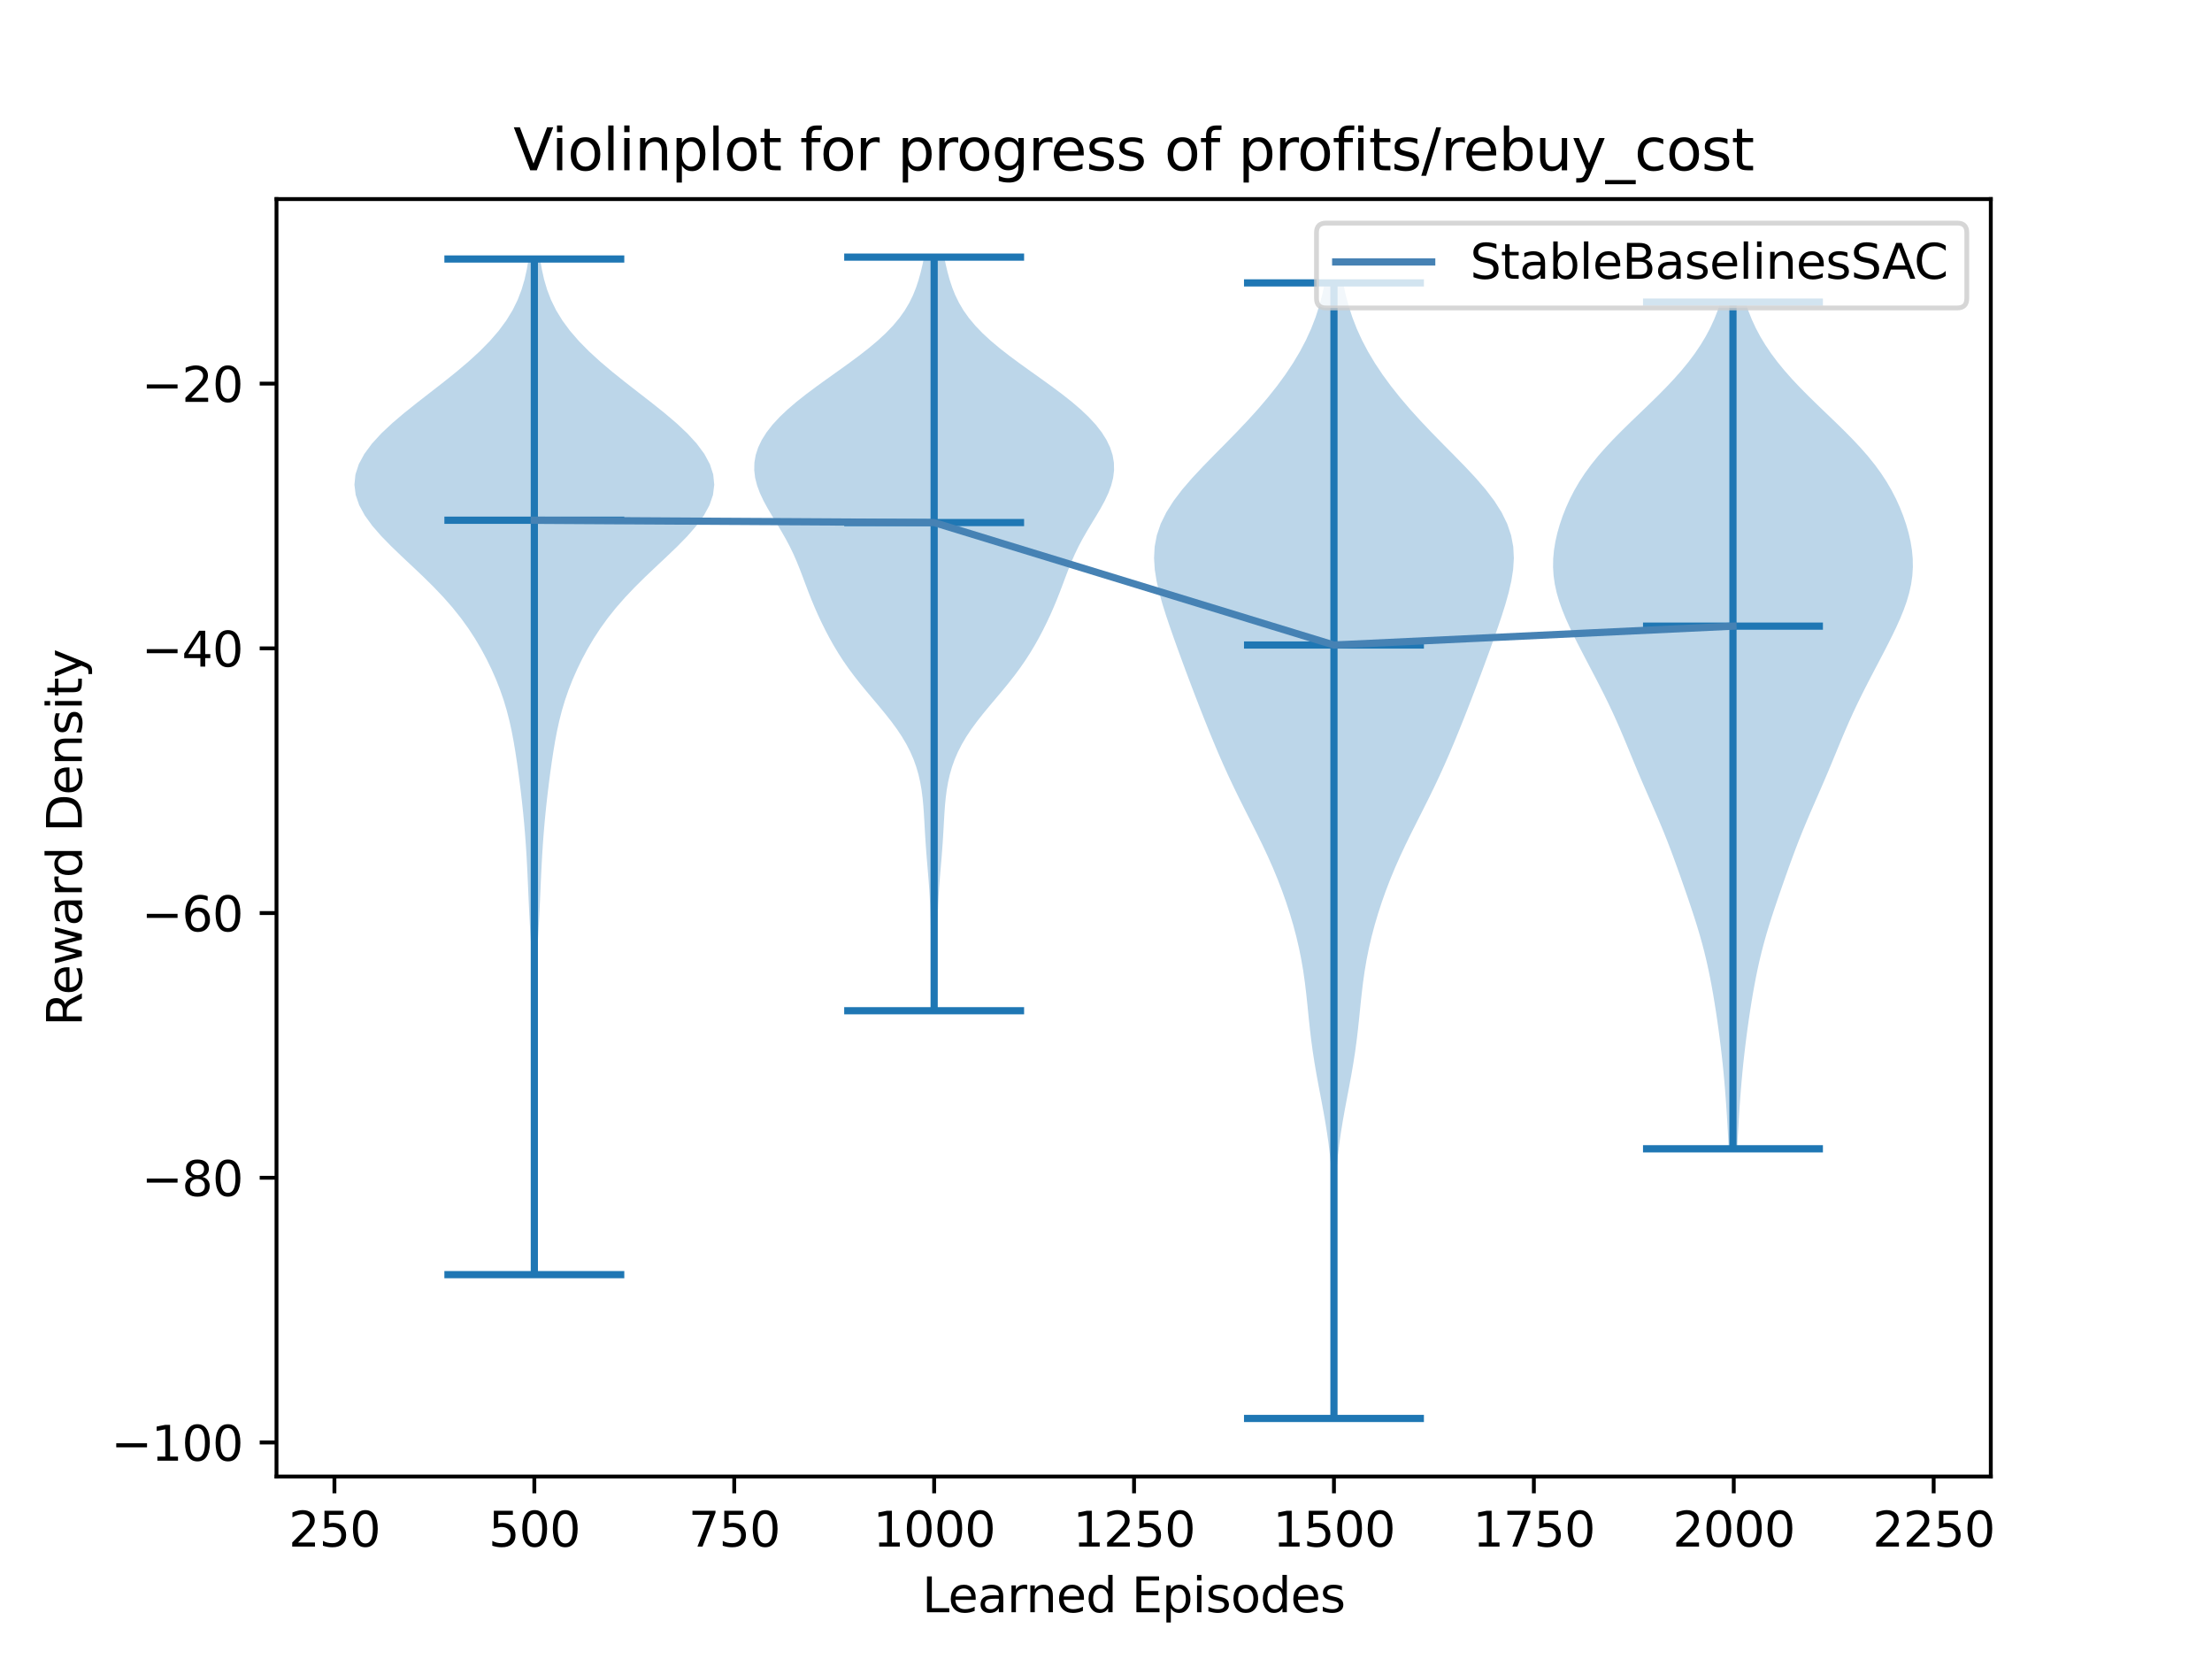 <?xml version="1.0" encoding="utf-8" standalone="no"?>
<!DOCTYPE svg PUBLIC "-//W3C//DTD SVG 1.1//EN"
  "http://www.w3.org/Graphics/SVG/1.1/DTD/svg11.dtd">
<svg xmlns:xlink="http://www.w3.org/1999/xlink" width="460.8pt" height="345.6pt" viewBox="0 0 460.8 345.6" xmlns="http://www.w3.org/2000/svg" version="1.1">
 <defs>
  <style type="text/css">*{stroke-linejoin: round; stroke-linecap: butt}</style>
 </defs>
 <g id="figure_1">
  <g id="patch_1">
   <path d="M 0 345.6 
L 460.8 345.6 
L 460.8 0 
L 0 0 
z
" style="fill: #ffffff"/>
  </g>
  <g id="axes_1">
   <g id="patch_2">
    <path d="M 57.6 307.584 
L 414.72 307.584 
L 414.72 41.472 
L 57.6 41.472 
z
" style="fill: #ffffff"/>
   </g>
   <g id="PolyCollection_1">
    <path d="M 112.016 265.526 
L 110.608 265.526 
L 110.624 263.389 
L 110.677 261.252 
L 110.76 259.115 
L 110.859 256.978 
L 110.961 254.841 
L 111.055 252.704 
L 111.135 250.567 
L 111.197 248.429 
L 111.241 246.292 
L 111.271 244.155 
L 111.29 242.018 
L 111.301 239.881 
L 111.306 237.744 
L 111.31 235.607 
L 111.311 233.47 
L 111.312 231.333 
L 111.312 229.196 
L 111.312 227.059 
L 111.311 224.922 
L 111.31 222.784 
L 111.308 220.647 
L 111.304 218.51 
L 111.296 216.373 
L 111.282 214.236 
L 111.26 212.099 
L 111.225 209.962 
L 111.174 207.825 
L 111.104 205.688 
L 111.015 203.551 
L 110.907 201.414 
L 110.784 199.277 
L 110.653 197.139 
L 110.522 195.002 
L 110.396 192.865 
L 110.28 190.728 
L 110.175 188.591 
L 110.079 186.454 
L 109.986 184.317 
L 109.89 182.18 
L 109.785 180.043 
L 109.665 177.906 
L 109.527 175.769 
L 109.367 173.632 
L 109.186 171.494 
L 108.983 169.357 
L 108.759 167.22 
L 108.515 165.083 
L 108.253 162.946 
L 107.972 160.809 
L 107.671 158.672 
L 107.346 156.535 
L 106.987 154.398 
L 106.581 152.261 
L 106.111 150.124 
L 105.561 147.987 
L 104.92 145.849 
L 104.18 143.712 
L 103.34 141.575 
L 102.4 139.438 
L 101.36 137.301 
L 100.214 135.164 
L 98.95 133.027 
L 97.554 130.89 
L 96.01 128.753 
L 94.304 126.616 
L 92.432 124.479 
L 90.404 122.342 
L 88.243 120.205 
L 85.993 118.067 
L 83.716 115.93 
L 81.49 113.793 
L 79.402 111.656 
L 77.543 109.519 
L 75.995 107.382 
L 74.829 105.245 
L 74.097 103.108 
L 73.833 100.971 
L 74.049 98.834 
L 74.743 96.697 
L 75.897 94.56 
L 77.477 92.422 
L 79.436 90.285 
L 81.711 88.148 
L 84.228 86.011 
L 86.906 83.874 
L 89.657 81.737 
L 92.402 79.6 
L 95.068 77.463 
L 97.593 75.326 
L 99.927 73.189 
L 102.031 71.052 
L 103.88 68.915 
L 105.459 66.777 
L 106.768 64.64 
L 107.821 62.503 
L 108.644 60.366 
L 109.274 58.229 
L 109.751 56.092 
L 110.113 53.955 
L 112.511 53.955 
L 112.511 53.955 
L 112.873 56.092 
L 113.35 58.229 
L 113.98 60.366 
L 114.803 62.503 
L 115.856 64.64 
L 117.165 66.777 
L 118.744 68.915 
L 120.593 71.052 
L 122.698 73.189 
L 125.031 75.326 
L 127.556 77.463 
L 130.222 79.6 
L 132.967 81.737 
L 135.719 83.874 
L 138.396 86.011 
L 140.913 88.148 
L 143.189 90.285 
L 145.147 92.422 
L 146.728 94.56 
L 147.881 96.697 
L 148.575 98.834 
L 148.791 100.971 
L 148.527 103.108 
L 147.795 105.245 
L 146.629 107.382 
L 145.081 109.519 
L 143.222 111.656 
L 141.134 113.793 
L 138.908 115.93 
L 136.631 118.067 
L 134.381 120.205 
L 132.22 122.342 
L 130.192 124.479 
L 128.32 126.616 
L 126.614 128.753 
L 125.07 130.89 
L 123.674 133.027 
L 122.41 135.164 
L 121.264 137.301 
L 120.224 139.438 
L 119.285 141.575 
L 118.445 143.712 
L 117.705 145.849 
L 117.063 147.987 
L 116.514 150.124 
L 116.044 152.261 
L 115.637 154.398 
L 115.278 156.535 
L 114.953 158.672 
L 114.652 160.809 
L 114.371 162.946 
L 114.109 165.083 
L 113.865 167.22 
L 113.641 169.357 
L 113.438 171.494 
L 113.257 173.632 
L 113.097 175.769 
L 112.959 177.906 
L 112.839 180.043 
L 112.734 182.18 
L 112.638 184.317 
L 112.546 186.454 
L 112.449 188.591 
L 112.344 190.728 
L 112.229 192.865 
L 112.103 195.002 
L 111.971 197.139 
L 111.84 199.277 
L 111.718 201.414 
L 111.61 203.551 
L 111.52 205.688 
L 111.45 207.825 
L 111.399 209.962 
L 111.364 212.099 
L 111.342 214.236 
L 111.328 216.373 
L 111.32 218.51 
L 111.316 220.647 
L 111.314 222.784 
L 111.313 224.922 
L 111.312 227.059 
L 111.312 229.196 
L 111.313 231.333 
L 111.313 233.47 
L 111.315 235.607 
L 111.318 237.744 
L 111.324 239.881 
L 111.334 242.018 
L 111.353 244.155 
L 111.383 246.292 
L 111.427 248.429 
L 111.489 250.567 
L 111.569 252.704 
L 111.663 254.841 
L 111.766 256.978 
L 111.864 259.115 
L 111.947 261.252 
L 112 263.389 
L 112.016 265.526 
z
" clip-path="url(#p575e54de5a)" style="fill: #1f77b4; fill-opacity: 0.3"/>
   </g>
   <g id="PolyCollection_2">
    <path d="M 195.17 210.552 
L 194.03 210.552 
L 193.995 208.966 
L 193.97 207.381 
L 193.951 205.795 
L 193.939 204.209 
L 193.931 202.624 
L 193.927 201.038 
L 193.924 199.452 
L 193.922 197.867 
L 193.918 196.281 
L 193.909 194.695 
L 193.892 193.109 
L 193.863 191.524 
L 193.819 189.938 
L 193.757 188.352 
L 193.676 186.767 
L 193.576 185.181 
L 193.46 183.595 
L 193.332 182.01 
L 193.199 180.424 
L 193.067 178.838 
L 192.942 177.252 
L 192.827 175.667 
L 192.726 174.081 
L 192.634 172.495 
L 192.545 170.91 
L 192.45 169.324 
L 192.334 167.738 
L 192.182 166.153 
L 191.977 164.567 
L 191.704 162.981 
L 191.347 161.395 
L 190.892 159.81 
L 190.326 158.224 
L 189.641 156.638 
L 188.83 155.053 
L 187.894 153.467 
L 186.838 151.881 
L 185.675 150.296 
L 184.427 148.71 
L 183.119 147.124 
L 181.784 145.538 
L 180.451 143.953 
L 179.15 142.367 
L 177.904 140.781 
L 176.727 139.196 
L 175.628 137.61 
L 174.605 136.024 
L 173.653 134.439 
L 172.764 132.853 
L 171.93 131.267 
L 171.143 129.682 
L 170.401 128.096 
L 169.702 126.51 
L 169.041 124.924 
L 168.415 123.339 
L 167.813 121.753 
L 167.22 120.167 
L 166.615 118.582 
L 165.976 116.996 
L 165.28 115.41 
L 164.514 113.825 
L 163.672 112.239 
L 162.765 110.653 
L 161.812 109.067 
L 160.848 107.482 
L 159.913 105.896 
L 159.051 104.31 
L 158.307 102.725 
L 157.717 101.139 
L 157.313 99.553 
L 157.12 97.968 
L 157.154 96.382 
L 157.425 94.796 
L 157.94 93.21 
L 158.7 91.625 
L 159.704 90.039 
L 160.944 88.453 
L 162.41 86.868 
L 164.082 85.282 
L 165.938 83.696 
L 167.945 82.111 
L 170.069 80.525 
L 172.266 78.939 
L 174.492 77.353 
L 176.701 75.768 
L 178.846 74.182 
L 180.885 72.596 
L 182.779 71.011 
L 184.5 69.425 
L 186.027 67.839 
L 187.353 66.254 
L 188.479 64.668 
L 189.419 63.082 
L 190.194 61.496 
L 190.829 59.911 
L 191.353 58.325 
L 191.793 56.739 
L 192.172 55.154 
L 192.508 53.568 
L 196.691 53.568 
L 196.691 53.568 
L 197.027 55.154 
L 197.406 56.739 
L 197.846 58.325 
L 198.37 59.911 
L 199.005 61.496 
L 199.78 63.082 
L 200.72 64.668 
L 201.846 66.254 
L 203.172 67.839 
L 204.699 69.425 
L 206.42 71.011 
L 208.315 72.596 
L 210.353 74.182 
L 212.498 75.768 
L 214.707 77.353 
L 216.933 78.939 
L 219.13 80.525 
L 221.254 82.111 
L 223.261 83.696 
L 225.117 85.282 
L 226.789 86.868 
L 228.255 88.453 
L 229.495 90.039 
L 230.499 91.625 
L 231.259 93.21 
L 231.774 94.796 
L 232.045 96.382 
L 232.079 97.968 
L 231.886 99.553 
L 231.482 101.139 
L 230.893 102.725 
L 230.148 104.31 
L 229.287 105.896 
L 228.352 107.482 
L 227.387 109.067 
L 226.435 110.653 
L 225.527 112.239 
L 224.685 113.825 
L 223.919 115.41 
L 223.224 116.996 
L 222.584 118.582 
L 221.979 120.167 
L 221.386 121.753 
L 220.784 123.339 
L 220.158 124.924 
L 219.498 126.51 
L 218.798 128.096 
L 218.056 129.682 
L 217.27 131.267 
L 216.435 132.853 
L 215.546 134.439 
L 214.594 136.024 
L 213.571 137.61 
L 212.472 139.196 
L 211.295 140.781 
L 210.049 142.367 
L 208.748 143.953 
L 207.415 145.538 
L 206.08 147.124 
L 204.772 148.71 
L 203.524 150.296 
L 202.361 151.881 
L 201.305 153.467 
L 200.369 155.053 
L 199.558 156.638 
L 198.873 158.224 
L 198.307 159.81 
L 197.852 161.395 
L 197.495 162.981 
L 197.222 164.567 
L 197.017 166.153 
L 196.865 167.738 
L 196.75 169.324 
L 196.654 170.91 
L 196.566 172.495 
L 196.474 174.081 
L 196.372 175.667 
L 196.257 177.252 
L 196.132 178.838 
L 196 180.424 
L 195.867 182.01 
L 195.739 183.595 
L 195.623 185.181 
L 195.523 186.767 
L 195.442 188.352 
L 195.38 189.938 
L 195.336 191.524 
L 195.307 193.109 
L 195.29 194.695 
L 195.281 196.281 
L 195.277 197.867 
L 195.275 199.452 
L 195.272 201.038 
L 195.268 202.624 
L 195.26 204.209 
L 195.248 205.795 
L 195.23 207.381 
L 195.204 208.966 
L 195.17 210.552 
z
" clip-path="url(#p575e54de5a)" style="fill: #1f77b4; fill-opacity: 0.3"/>
   </g>
   <g id="PolyCollection_3">
    <path d="M 278.323 295.488 
L 277.451 295.488 
L 277.46 293.099 
L 277.486 290.709 
L 277.525 288.32 
L 277.574 285.93 
L 277.628 283.541 
L 277.681 281.151 
L 277.73 278.762 
L 277.772 276.372 
L 277.806 273.983 
L 277.832 271.593 
L 277.85 269.204 
L 277.862 266.814 
L 277.867 264.425 
L 277.867 262.035 
L 277.86 259.646 
L 277.843 257.256 
L 277.815 254.867 
L 277.769 252.477 
L 277.701 250.088 
L 277.601 247.698 
L 277.463 245.309 
L 277.279 242.919 
L 277.044 240.53 
L 276.754 238.14 
L 276.41 235.751 
L 276.019 233.361 
L 275.591 230.972 
L 275.141 228.582 
L 274.687 226.193 
L 274.246 223.803 
L 273.836 221.414 
L 273.467 219.024 
L 273.144 216.635 
L 272.863 214.245 
L 272.611 211.856 
L 272.37 209.466 
L 272.118 207.077 
L 271.833 204.688 
L 271.494 202.298 
L 271.088 199.909 
L 270.607 197.519 
L 270.049 195.13 
L 269.415 192.74 
L 268.708 190.351 
L 267.93 187.961 
L 267.082 185.572 
L 266.163 183.182 
L 265.173 180.793 
L 264.114 178.403 
L 262.993 176.014 
L 261.823 173.624 
L 260.624 171.235 
L 259.415 168.845 
L 258.219 166.456 
L 257.051 164.066 
L 255.922 161.677 
L 254.837 159.287 
L 253.792 156.898 
L 252.784 154.508 
L 251.803 152.119 
L 250.846 149.729 
L 249.905 147.34 
L 248.98 144.95 
L 248.068 142.561 
L 247.169 140.171 
L 246.283 137.782 
L 245.409 135.392 
L 244.551 133.003 
L 243.714 130.613 
L 242.91 128.224 
L 242.158 125.834 
L 241.488 123.445 
L 240.939 121.055 
L 240.56 118.666 
L 240.408 116.276 
L 240.535 113.887 
L 240.988 111.498 
L 241.797 109.108 
L 242.968 106.719 
L 244.486 104.329 
L 246.307 101.94 
L 248.371 99.55 
L 250.608 97.161 
L 252.943 94.771 
L 255.307 92.382 
L 257.644 89.992 
L 259.909 87.603 
L 262.071 85.213 
L 264.109 82.824 
L 266.008 80.434 
L 267.758 78.045 
L 269.35 75.655 
L 270.779 73.266 
L 272.038 70.876 
L 273.129 68.487 
L 274.056 66.097 
L 274.83 63.708 
L 275.467 61.318 
L 275.985 58.929 
L 279.789 58.929 
L 279.789 58.929 
L 280.307 61.318 
L 280.944 63.708 
L 281.718 66.097 
L 282.645 68.487 
L 283.736 70.876 
L 284.995 73.266 
L 286.424 75.655 
L 288.016 78.045 
L 289.766 80.434 
L 291.666 82.824 
L 293.703 85.213 
L 295.865 87.603 
L 298.13 89.992 
L 300.467 92.382 
L 302.832 94.771 
L 305.166 97.161 
L 307.403 99.55 
L 309.467 101.94 
L 311.288 104.329 
L 312.806 106.719 
L 313.977 109.108 
L 314.786 111.498 
L 315.239 113.887 
L 315.366 116.276 
L 315.214 118.666 
L 314.835 121.055 
L 314.286 123.445 
L 313.616 125.834 
L 312.864 128.224 
L 312.06 130.613 
L 311.223 133.003 
L 310.365 135.392 
L 309.491 137.782 
L 308.605 140.171 
L 307.706 142.561 
L 306.794 144.95 
L 305.869 147.34 
L 304.928 149.729 
L 303.971 152.119 
L 302.99 154.508 
L 301.982 156.898 
L 300.937 159.287 
L 299.852 161.677 
L 298.723 164.066 
L 297.555 166.456 
L 296.359 168.845 
L 295.15 171.235 
L 293.951 173.624 
L 292.781 176.014 
L 291.66 178.403 
L 290.601 180.793 
L 289.611 183.182 
L 288.692 185.572 
L 287.844 187.961 
L 287.066 190.351 
L 286.36 192.74 
L 285.725 195.13 
L 285.167 197.519 
L 284.686 199.909 
L 284.28 202.298 
L 283.941 204.688 
L 283.656 207.077 
L 283.404 209.466 
L 283.163 211.856 
L 282.911 214.245 
L 282.63 216.635 
L 282.307 219.024 
L 281.938 221.414 
L 281.528 223.803 
L 281.087 226.193 
L 280.633 228.582 
L 280.183 230.972 
L 279.755 233.361 
L 279.364 235.751 
L 279.02 238.14 
L 278.73 240.53 
L 278.495 242.919 
L 278.311 245.309 
L 278.173 247.698 
L 278.074 250.088 
L 278.005 252.477 
L 277.959 254.867 
L 277.931 257.256 
L 277.914 259.646 
L 277.907 262.035 
L 277.907 264.425 
L 277.912 266.814 
L 277.924 269.204 
L 277.942 271.593 
L 277.968 273.983 
L 278.002 276.372 
L 278.045 278.762 
L 278.093 281.151 
L 278.146 283.541 
L 278.2 285.93 
L 278.249 288.32 
L 278.288 290.709 
L 278.314 293.099 
L 278.323 295.488 
z
" clip-path="url(#p575e54de5a)" style="fill: #1f77b4; fill-opacity: 0.3"/>
   </g>
   <g id="PolyCollection_4">
    <path d="M 361.882 239.314 
L 360.134 239.314 
L 360.038 237.532 
L 359.938 235.751 
L 359.835 233.969 
L 359.726 232.188 
L 359.609 230.406 
L 359.483 228.624 
L 359.345 226.843 
L 359.194 225.061 
L 359.029 223.28 
L 358.85 221.498 
L 358.655 219.716 
L 358.446 217.935 
L 358.223 216.153 
L 357.987 214.372 
L 357.736 212.59 
L 357.472 210.809 
L 357.193 209.027 
L 356.897 207.245 
L 356.581 205.464 
L 356.242 203.682 
L 355.876 201.901 
L 355.48 200.119 
L 355.05 198.337 
L 354.585 196.556 
L 354.086 194.774 
L 353.554 192.993 
L 352.994 191.211 
L 352.41 189.429 
L 351.81 187.648 
L 351.198 185.866 
L 350.578 184.085 
L 349.95 182.303 
L 349.315 180.522 
L 348.668 178.74 
L 348.004 176.958 
L 347.319 175.177 
L 346.61 173.395 
L 345.876 171.614 
L 345.121 169.832 
L 344.349 168.05 
L 343.57 166.269 
L 342.792 164.487 
L 342.021 162.706 
L 341.263 160.924 
L 340.518 159.143 
L 339.782 157.361 
L 339.048 155.579 
L 338.308 153.798 
L 337.552 152.016 
L 336.773 150.235 
L 335.963 148.453 
L 335.123 146.671 
L 334.252 144.89 
L 333.355 143.108 
L 332.437 141.327 
L 331.507 139.545 
L 330.573 137.764 
L 329.642 135.982 
L 328.724 134.2 
L 327.831 132.419 
L 326.976 130.637 
L 326.176 128.856 
L 325.45 127.074 
L 324.816 125.292 
L 324.293 123.511 
L 323.898 121.729 
L 323.642 119.948 
L 323.529 118.166 
L 323.558 116.385 
L 323.723 114.603 
L 324.014 112.821 
L 324.418 111.04 
L 324.928 109.258 
L 325.536 107.477 
L 326.241 105.695 
L 327.049 103.913 
L 327.967 102.132 
L 329.006 100.35 
L 330.173 98.569 
L 331.475 96.787 
L 332.91 95.006 
L 334.471 93.224 
L 336.144 91.442 
L 337.905 89.661 
L 339.727 87.879 
L 341.581 86.098 
L 343.434 84.316 
L 345.256 82.534 
L 347.019 80.753 
L 348.698 78.971 
L 350.274 77.19 
L 351.734 75.408 
L 353.067 73.627 
L 354.269 71.845 
L 355.341 70.063 
L 356.284 68.282 
L 357.105 66.5 
L 357.811 64.719 
L 358.413 62.937 
L 363.603 62.937 
L 363.603 62.937 
L 364.204 64.719 
L 364.911 66.5 
L 365.732 68.282 
L 366.675 70.063 
L 367.747 71.845 
L 368.949 73.627 
L 370.282 75.408 
L 371.742 77.19 
L 373.318 78.971 
L 374.997 80.753 
L 376.76 82.534 
L 378.582 84.316 
L 380.435 86.098 
L 382.288 87.879 
L 384.111 89.661 
L 385.872 91.442 
L 387.544 93.224 
L 389.106 95.006 
L 390.541 96.787 
L 391.843 98.569 
L 393.01 100.35 
L 394.048 102.132 
L 394.967 103.913 
L 395.775 105.695 
L 396.48 107.477 
L 397.088 109.258 
L 397.597 111.04 
L 398.002 112.821 
L 398.293 114.603 
L 398.458 116.385 
L 398.487 118.166 
L 398.374 119.948 
L 398.118 121.729 
L 397.723 123.511 
L 397.2 125.292 
L 396.566 127.074 
L 395.839 128.856 
L 395.039 130.637 
L 394.185 132.419 
L 393.292 134.2 
L 392.374 135.982 
L 391.443 137.764 
L 390.508 139.545 
L 389.578 141.327 
L 388.661 143.108 
L 387.764 144.89 
L 386.893 146.671 
L 386.052 148.453 
L 385.243 150.235 
L 384.463 152.016 
L 383.708 153.798 
L 382.967 155.579 
L 382.234 157.361 
L 381.498 159.143 
L 380.753 160.924 
L 379.994 162.706 
L 379.224 164.487 
L 378.446 166.269 
L 377.666 168.05 
L 376.895 169.832 
L 376.14 171.614 
L 375.406 173.395 
L 374.697 175.177 
L 374.012 176.958 
L 373.348 178.74 
L 372.701 180.522 
L 372.065 182.303 
L 371.438 184.085 
L 370.818 185.866 
L 370.206 187.648 
L 369.605 189.429 
L 369.022 191.211 
L 368.462 192.993 
L 367.93 194.774 
L 367.43 196.556 
L 366.966 198.337 
L 366.536 200.119 
L 366.14 201.901 
L 365.774 203.682 
L 365.435 205.464 
L 365.119 207.245 
L 364.823 209.027 
L 364.544 210.809 
L 364.28 212.59 
L 364.029 214.372 
L 363.793 216.153 
L 363.57 217.935 
L 363.361 219.716 
L 363.166 221.498 
L 362.987 223.28 
L 362.822 225.061 
L 362.671 226.843 
L 362.533 228.624 
L 362.406 230.406 
L 362.29 232.188 
L 362.181 233.969 
L 362.078 235.751 
L 361.978 237.532 
L 361.882 239.314 
z
" clip-path="url(#p575e54de5a)" style="fill: #1f77b4; fill-opacity: 0.3"/>
   </g>
   <g id="matplotlib.axis_1">
    <g id="xtick_1">
     <g id="line2d_1">
      <defs>
       <path id="m8ef1bb4fb6" d="M 0 0 
L 0 3.5 
" style="stroke: #000000; stroke-width: 0.8"/>
      </defs>
      <g>
       <use xlink:href="#m8ef1bb4fb6" x="69.668" y="307.584" style="stroke: #000000; stroke-width: 0.8"/>
      </g>
     </g>
     <g id="text_1">
      <!-- 250 -->
      <g transform="translate(60.125 322.182)scale(0.1 -0.1)">
       <defs>
        <path id="DejaVuSans-32" d="M 1228 531 
L 3431 531 
L 3431 0 
L 469 0 
L 469 531 
Q 828 903 1448 1529 
Q 2069 2156 2228 2338 
Q 2531 2678 2651 2914 
Q 2772 3150 2772 3378 
Q 2772 3750 2511 3984 
Q 2250 4219 1831 4219 
Q 1534 4219 1204 4116 
Q 875 4013 500 3803 
L 500 4441 
Q 881 4594 1212 4672 
Q 1544 4750 1819 4750 
Q 2544 4750 2975 4387 
Q 3406 4025 3406 3419 
Q 3406 3131 3298 2873 
Q 3191 2616 2906 2266 
Q 2828 2175 2409 1742 
Q 1991 1309 1228 531 
z
" transform="scale(0.016)"/>
        <path id="DejaVuSans-35" d="M 691 4666 
L 3169 4666 
L 3169 4134 
L 1269 4134 
L 1269 2991 
Q 1406 3038 1543 3061 
Q 1681 3084 1819 3084 
Q 2600 3084 3056 2656 
Q 3513 2228 3513 1497 
Q 3513 744 3044 326 
Q 2575 -91 1722 -91 
Q 1428 -91 1123 -41 
Q 819 9 494 109 
L 494 744 
Q 775 591 1075 516 
Q 1375 441 1709 441 
Q 2250 441 2565 725 
Q 2881 1009 2881 1497 
Q 2881 1984 2565 2268 
Q 2250 2553 1709 2553 
Q 1456 2553 1204 2497 
Q 953 2441 691 2322 
L 691 4666 
z
" transform="scale(0.016)"/>
        <path id="DejaVuSans-30" d="M 2034 4250 
Q 1547 4250 1301 3770 
Q 1056 3291 1056 2328 
Q 1056 1369 1301 889 
Q 1547 409 2034 409 
Q 2525 409 2770 889 
Q 3016 1369 3016 2328 
Q 3016 3291 2770 3770 
Q 2525 4250 2034 4250 
z
M 2034 4750 
Q 2819 4750 3233 4129 
Q 3647 3509 3647 2328 
Q 3647 1150 3233 529 
Q 2819 -91 2034 -91 
Q 1250 -91 836 529 
Q 422 1150 422 2328 
Q 422 3509 836 4129 
Q 1250 4750 2034 4750 
z
" transform="scale(0.016)"/>
       </defs>
       <use xlink:href="#DejaVuSans-32"/>
       <use xlink:href="#DejaVuSans-35" x="63.623"/>
       <use xlink:href="#DejaVuSans-30" x="127.246"/>
      </g>
     </g>
    </g>
    <g id="xtick_2">
     <g id="line2d_2">
      <g>
       <use xlink:href="#m8ef1bb4fb6" x="111.312" y="307.584" style="stroke: #000000; stroke-width: 0.8"/>
      </g>
     </g>
     <g id="text_2">
      <!-- 500 -->
      <g transform="translate(101.768 322.182)scale(0.1 -0.1)">
       <use xlink:href="#DejaVuSans-35"/>
       <use xlink:href="#DejaVuSans-30" x="63.623"/>
       <use xlink:href="#DejaVuSans-30" x="127.246"/>
      </g>
     </g>
    </g>
    <g id="xtick_3">
     <g id="line2d_3">
      <g>
       <use xlink:href="#m8ef1bb4fb6" x="152.956" y="307.584" style="stroke: #000000; stroke-width: 0.8"/>
      </g>
     </g>
     <g id="text_3">
      <!-- 750 -->
      <g transform="translate(143.412 322.182)scale(0.1 -0.1)">
       <defs>
        <path id="DejaVuSans-37" d="M 525 4666 
L 3525 4666 
L 3525 4397 
L 1831 0 
L 1172 0 
L 2766 4134 
L 525 4134 
L 525 4666 
z
" transform="scale(0.016)"/>
       </defs>
       <use xlink:href="#DejaVuSans-37"/>
       <use xlink:href="#DejaVuSans-35" x="63.623"/>
       <use xlink:href="#DejaVuSans-30" x="127.246"/>
      </g>
     </g>
    </g>
    <g id="xtick_4">
     <g id="line2d_4">
      <g>
       <use xlink:href="#m8ef1bb4fb6" x="194.6" y="307.584" style="stroke: #000000; stroke-width: 0.8"/>
      </g>
     </g>
     <g id="text_4">
      <!-- 1000 -->
      <g transform="translate(181.875 322.182)scale(0.1 -0.1)">
       <defs>
        <path id="DejaVuSans-31" d="M 794 531 
L 1825 531 
L 1825 4091 
L 703 3866 
L 703 4441 
L 1819 4666 
L 2450 4666 
L 2450 531 
L 3481 531 
L 3481 0 
L 794 0 
L 794 531 
z
" transform="scale(0.016)"/>
       </defs>
       <use xlink:href="#DejaVuSans-31"/>
       <use xlink:href="#DejaVuSans-30" x="63.623"/>
       <use xlink:href="#DejaVuSans-30" x="127.246"/>
       <use xlink:href="#DejaVuSans-30" x="190.869"/>
      </g>
     </g>
    </g>
    <g id="xtick_5">
     <g id="line2d_5">
      <g>
       <use xlink:href="#m8ef1bb4fb6" x="236.243" y="307.584" style="stroke: #000000; stroke-width: 0.8"/>
      </g>
     </g>
     <g id="text_5">
      <!-- 1250 -->
      <g transform="translate(223.518 322.182)scale(0.1 -0.1)">
       <use xlink:href="#DejaVuSans-31"/>
       <use xlink:href="#DejaVuSans-32" x="63.623"/>
       <use xlink:href="#DejaVuSans-35" x="127.246"/>
       <use xlink:href="#DejaVuSans-30" x="190.869"/>
      </g>
     </g>
    </g>
    <g id="xtick_6">
     <g id="line2d_6">
      <g>
       <use xlink:href="#m8ef1bb4fb6" x="277.887" y="307.584" style="stroke: #000000; stroke-width: 0.8"/>
      </g>
     </g>
     <g id="text_6">
      <!-- 1500 -->
      <g transform="translate(265.162 322.182)scale(0.1 -0.1)">
       <use xlink:href="#DejaVuSans-31"/>
       <use xlink:href="#DejaVuSans-35" x="63.623"/>
       <use xlink:href="#DejaVuSans-30" x="127.246"/>
       <use xlink:href="#DejaVuSans-30" x="190.869"/>
      </g>
     </g>
    </g>
    <g id="xtick_7">
     <g id="line2d_7">
      <g>
       <use xlink:href="#m8ef1bb4fb6" x="319.531" y="307.584" style="stroke: #000000; stroke-width: 0.8"/>
      </g>
     </g>
     <g id="text_7">
      <!-- 1750 -->
      <g transform="translate(306.806 322.182)scale(0.1 -0.1)">
       <use xlink:href="#DejaVuSans-31"/>
       <use xlink:href="#DejaVuSans-37" x="63.623"/>
       <use xlink:href="#DejaVuSans-35" x="127.246"/>
       <use xlink:href="#DejaVuSans-30" x="190.869"/>
      </g>
     </g>
    </g>
    <g id="xtick_8">
     <g id="line2d_8">
      <g>
       <use xlink:href="#m8ef1bb4fb6" x="361.174" y="307.584" style="stroke: #000000; stroke-width: 0.8"/>
      </g>
     </g>
     <g id="text_8">
      <!-- 2000 -->
      <g transform="translate(348.449 322.182)scale(0.1 -0.1)">
       <use xlink:href="#DejaVuSans-32"/>
       <use xlink:href="#DejaVuSans-30" x="63.623"/>
       <use xlink:href="#DejaVuSans-30" x="127.246"/>
       <use xlink:href="#DejaVuSans-30" x="190.869"/>
      </g>
     </g>
    </g>
    <g id="xtick_9">
     <g id="line2d_9">
      <g>
       <use xlink:href="#m8ef1bb4fb6" x="402.818" y="307.584" style="stroke: #000000; stroke-width: 0.8"/>
      </g>
     </g>
     <g id="text_9">
      <!-- 2250 -->
      <g transform="translate(390.093 322.182)scale(0.1 -0.1)">
       <use xlink:href="#DejaVuSans-32"/>
       <use xlink:href="#DejaVuSans-32" x="63.623"/>
       <use xlink:href="#DejaVuSans-35" x="127.246"/>
       <use xlink:href="#DejaVuSans-30" x="190.869"/>
      </g>
     </g>
    </g>
    <g id="text_10">
     <!-- Learned Episodes -->
     <g transform="translate(192.102 335.861)scale(0.1 -0.1)">
      <defs>
       <path id="DejaVuSans-4c" d="M 628 4666 
L 1259 4666 
L 1259 531 
L 3531 531 
L 3531 0 
L 628 0 
L 628 4666 
z
" transform="scale(0.016)"/>
       <path id="DejaVuSans-65" d="M 3597 1894 
L 3597 1613 
L 953 1613 
Q 991 1019 1311 708 
Q 1631 397 2203 397 
Q 2534 397 2845 478 
Q 3156 559 3463 722 
L 3463 178 
Q 3153 47 2828 -22 
Q 2503 -91 2169 -91 
Q 1331 -91 842 396 
Q 353 884 353 1716 
Q 353 2575 817 3079 
Q 1281 3584 2069 3584 
Q 2775 3584 3186 3129 
Q 3597 2675 3597 1894 
z
M 3022 2063 
Q 3016 2534 2758 2815 
Q 2500 3097 2075 3097 
Q 1594 3097 1305 2825 
Q 1016 2553 972 2059 
L 3022 2063 
z
" transform="scale(0.016)"/>
       <path id="DejaVuSans-61" d="M 2194 1759 
Q 1497 1759 1228 1600 
Q 959 1441 959 1056 
Q 959 750 1161 570 
Q 1363 391 1709 391 
Q 2188 391 2477 730 
Q 2766 1069 2766 1631 
L 2766 1759 
L 2194 1759 
z
M 3341 1997 
L 3341 0 
L 2766 0 
L 2766 531 
Q 2569 213 2275 61 
Q 1981 -91 1556 -91 
Q 1019 -91 701 211 
Q 384 513 384 1019 
Q 384 1609 779 1909 
Q 1175 2209 1959 2209 
L 2766 2209 
L 2766 2266 
Q 2766 2663 2505 2880 
Q 2244 3097 1772 3097 
Q 1472 3097 1187 3025 
Q 903 2953 641 2809 
L 641 3341 
Q 956 3463 1253 3523 
Q 1550 3584 1831 3584 
Q 2591 3584 2966 3190 
Q 3341 2797 3341 1997 
z
" transform="scale(0.016)"/>
       <path id="DejaVuSans-72" d="M 2631 2963 
Q 2534 3019 2420 3045 
Q 2306 3072 2169 3072 
Q 1681 3072 1420 2755 
Q 1159 2438 1159 1844 
L 1159 0 
L 581 0 
L 581 3500 
L 1159 3500 
L 1159 2956 
Q 1341 3275 1631 3429 
Q 1922 3584 2338 3584 
Q 2397 3584 2469 3576 
Q 2541 3569 2628 3553 
L 2631 2963 
z
" transform="scale(0.016)"/>
       <path id="DejaVuSans-6e" d="M 3513 2113 
L 3513 0 
L 2938 0 
L 2938 2094 
Q 2938 2591 2744 2837 
Q 2550 3084 2163 3084 
Q 1697 3084 1428 2787 
Q 1159 2491 1159 1978 
L 1159 0 
L 581 0 
L 581 3500 
L 1159 3500 
L 1159 2956 
Q 1366 3272 1645 3428 
Q 1925 3584 2291 3584 
Q 2894 3584 3203 3211 
Q 3513 2838 3513 2113 
z
" transform="scale(0.016)"/>
       <path id="DejaVuSans-64" d="M 2906 2969 
L 2906 4863 
L 3481 4863 
L 3481 0 
L 2906 0 
L 2906 525 
Q 2725 213 2448 61 
Q 2172 -91 1784 -91 
Q 1150 -91 751 415 
Q 353 922 353 1747 
Q 353 2572 751 3078 
Q 1150 3584 1784 3584 
Q 2172 3584 2448 3432 
Q 2725 3281 2906 2969 
z
M 947 1747 
Q 947 1113 1208 752 
Q 1469 391 1925 391 
Q 2381 391 2643 752 
Q 2906 1113 2906 1747 
Q 2906 2381 2643 2742 
Q 2381 3103 1925 3103 
Q 1469 3103 1208 2742 
Q 947 2381 947 1747 
z
" transform="scale(0.016)"/>
       <path id="DejaVuSans-20" transform="scale(0.016)"/>
       <path id="DejaVuSans-45" d="M 628 4666 
L 3578 4666 
L 3578 4134 
L 1259 4134 
L 1259 2753 
L 3481 2753 
L 3481 2222 
L 1259 2222 
L 1259 531 
L 3634 531 
L 3634 0 
L 628 0 
L 628 4666 
z
" transform="scale(0.016)"/>
       <path id="DejaVuSans-70" d="M 1159 525 
L 1159 -1331 
L 581 -1331 
L 581 3500 
L 1159 3500 
L 1159 2969 
Q 1341 3281 1617 3432 
Q 1894 3584 2278 3584 
Q 2916 3584 3314 3078 
Q 3713 2572 3713 1747 
Q 3713 922 3314 415 
Q 2916 -91 2278 -91 
Q 1894 -91 1617 61 
Q 1341 213 1159 525 
z
M 3116 1747 
Q 3116 2381 2855 2742 
Q 2594 3103 2138 3103 
Q 1681 3103 1420 2742 
Q 1159 2381 1159 1747 
Q 1159 1113 1420 752 
Q 1681 391 2138 391 
Q 2594 391 2855 752 
Q 3116 1113 3116 1747 
z
" transform="scale(0.016)"/>
       <path id="DejaVuSans-69" d="M 603 3500 
L 1178 3500 
L 1178 0 
L 603 0 
L 603 3500 
z
M 603 4863 
L 1178 4863 
L 1178 4134 
L 603 4134 
L 603 4863 
z
" transform="scale(0.016)"/>
       <path id="DejaVuSans-73" d="M 2834 3397 
L 2834 2853 
Q 2591 2978 2328 3040 
Q 2066 3103 1784 3103 
Q 1356 3103 1142 2972 
Q 928 2841 928 2578 
Q 928 2378 1081 2264 
Q 1234 2150 1697 2047 
L 1894 2003 
Q 2506 1872 2764 1633 
Q 3022 1394 3022 966 
Q 3022 478 2636 193 
Q 2250 -91 1575 -91 
Q 1294 -91 989 -36 
Q 684 19 347 128 
L 347 722 
Q 666 556 975 473 
Q 1284 391 1588 391 
Q 1994 391 2212 530 
Q 2431 669 2431 922 
Q 2431 1156 2273 1281 
Q 2116 1406 1581 1522 
L 1381 1569 
Q 847 1681 609 1914 
Q 372 2147 372 2553 
Q 372 3047 722 3315 
Q 1072 3584 1716 3584 
Q 2034 3584 2315 3537 
Q 2597 3491 2834 3397 
z
" transform="scale(0.016)"/>
       <path id="DejaVuSans-6f" d="M 1959 3097 
Q 1497 3097 1228 2736 
Q 959 2375 959 1747 
Q 959 1119 1226 758 
Q 1494 397 1959 397 
Q 2419 397 2687 759 
Q 2956 1122 2956 1747 
Q 2956 2369 2687 2733 
Q 2419 3097 1959 3097 
z
M 1959 3584 
Q 2709 3584 3137 3096 
Q 3566 2609 3566 1747 
Q 3566 888 3137 398 
Q 2709 -91 1959 -91 
Q 1206 -91 779 398 
Q 353 888 353 1747 
Q 353 2609 779 3096 
Q 1206 3584 1959 3584 
z
" transform="scale(0.016)"/>
      </defs>
      <use xlink:href="#DejaVuSans-4c"/>
      <use xlink:href="#DejaVuSans-65" x="53.963"/>
      <use xlink:href="#DejaVuSans-61" x="115.486"/>
      <use xlink:href="#DejaVuSans-72" x="176.766"/>
      <use xlink:href="#DejaVuSans-6e" x="216.129"/>
      <use xlink:href="#DejaVuSans-65" x="279.508"/>
      <use xlink:href="#DejaVuSans-64" x="341.031"/>
      <use xlink:href="#DejaVuSans-20" x="404.508"/>
      <use xlink:href="#DejaVuSans-45" x="436.295"/>
      <use xlink:href="#DejaVuSans-70" x="499.479"/>
      <use xlink:href="#DejaVuSans-69" x="562.955"/>
      <use xlink:href="#DejaVuSans-73" x="590.738"/>
      <use xlink:href="#DejaVuSans-6f" x="642.838"/>
      <use xlink:href="#DejaVuSans-64" x="704.02"/>
      <use xlink:href="#DejaVuSans-65" x="767.496"/>
      <use xlink:href="#DejaVuSans-73" x="829.02"/>
     </g>
    </g>
   </g>
   <g id="matplotlib.axis_2">
    <g id="ytick_1">
     <g id="line2d_10">
      <defs>
       <path id="m6b2ace5059" d="M 0 0 
L -3.5 0 
" style="stroke: #000000; stroke-width: 0.8"/>
      </defs>
      <g>
       <use xlink:href="#m6b2ace5059" x="57.6" y="300.49" style="stroke: #000000; stroke-width: 0.8"/>
      </g>
     </g>
     <g id="text_11">
      <!-- −100 -->
      <g transform="translate(23.133 304.289)scale(0.1 -0.1)">
       <defs>
        <path id="DejaVuSans-2212" d="M 678 2272 
L 4684 2272 
L 4684 1741 
L 678 1741 
L 678 2272 
z
" transform="scale(0.016)"/>
       </defs>
       <use xlink:href="#DejaVuSans-2212"/>
       <use xlink:href="#DejaVuSans-31" x="83.789"/>
       <use xlink:href="#DejaVuSans-30" x="147.412"/>
       <use xlink:href="#DejaVuSans-30" x="211.035"/>
      </g>
     </g>
    </g>
    <g id="ytick_2">
     <g id="line2d_11">
      <g>
       <use xlink:href="#m6b2ace5059" x="57.6" y="245.348" style="stroke: #000000; stroke-width: 0.8"/>
      </g>
     </g>
     <g id="text_12">
      <!-- −80 -->
      <g transform="translate(29.495 249.147)scale(0.1 -0.1)">
       <defs>
        <path id="DejaVuSans-38" d="M 2034 2216 
Q 1584 2216 1326 1975 
Q 1069 1734 1069 1313 
Q 1069 891 1326 650 
Q 1584 409 2034 409 
Q 2484 409 2743 651 
Q 3003 894 3003 1313 
Q 3003 1734 2745 1975 
Q 2488 2216 2034 2216 
z
M 1403 2484 
Q 997 2584 770 2862 
Q 544 3141 544 3541 
Q 544 4100 942 4425 
Q 1341 4750 2034 4750 
Q 2731 4750 3128 4425 
Q 3525 4100 3525 3541 
Q 3525 3141 3298 2862 
Q 3072 2584 2669 2484 
Q 3125 2378 3379 2068 
Q 3634 1759 3634 1313 
Q 3634 634 3220 271 
Q 2806 -91 2034 -91 
Q 1263 -91 848 271 
Q 434 634 434 1313 
Q 434 1759 690 2068 
Q 947 2378 1403 2484 
z
M 1172 3481 
Q 1172 3119 1398 2916 
Q 1625 2713 2034 2713 
Q 2441 2713 2670 2916 
Q 2900 3119 2900 3481 
Q 2900 3844 2670 4047 
Q 2441 4250 2034 4250 
Q 1625 4250 1398 4047 
Q 1172 3844 1172 3481 
z
" transform="scale(0.016)"/>
       </defs>
       <use xlink:href="#DejaVuSans-2212"/>
       <use xlink:href="#DejaVuSans-38" x="83.789"/>
       <use xlink:href="#DejaVuSans-30" x="147.412"/>
      </g>
     </g>
    </g>
    <g id="ytick_3">
     <g id="line2d_12">
      <g>
       <use xlink:href="#m6b2ace5059" x="57.6" y="190.205" style="stroke: #000000; stroke-width: 0.8"/>
      </g>
     </g>
     <g id="text_13">
      <!-- −60 -->
      <g transform="translate(29.495 194.004)scale(0.1 -0.1)">
       <defs>
        <path id="DejaVuSans-36" d="M 2113 2584 
Q 1688 2584 1439 2293 
Q 1191 2003 1191 1497 
Q 1191 994 1439 701 
Q 1688 409 2113 409 
Q 2538 409 2786 701 
Q 3034 994 3034 1497 
Q 3034 2003 2786 2293 
Q 2538 2584 2113 2584 
z
M 3366 4563 
L 3366 3988 
Q 3128 4100 2886 4159 
Q 2644 4219 2406 4219 
Q 1781 4219 1451 3797 
Q 1122 3375 1075 2522 
Q 1259 2794 1537 2939 
Q 1816 3084 2150 3084 
Q 2853 3084 3261 2657 
Q 3669 2231 3669 1497 
Q 3669 778 3244 343 
Q 2819 -91 2113 -91 
Q 1303 -91 875 529 
Q 447 1150 447 2328 
Q 447 3434 972 4092 
Q 1497 4750 2381 4750 
Q 2619 4750 2861 4703 
Q 3103 4656 3366 4563 
z
" transform="scale(0.016)"/>
       </defs>
       <use xlink:href="#DejaVuSans-2212"/>
       <use xlink:href="#DejaVuSans-36" x="83.789"/>
       <use xlink:href="#DejaVuSans-30" x="147.412"/>
      </g>
     </g>
    </g>
    <g id="ytick_4">
     <g id="line2d_13">
      <g>
       <use xlink:href="#m6b2ace5059" x="57.6" y="135.062" style="stroke: #000000; stroke-width: 0.8"/>
      </g>
     </g>
     <g id="text_14">
      <!-- −40 -->
      <g transform="translate(29.495 138.861)scale(0.1 -0.1)">
       <defs>
        <path id="DejaVuSans-34" d="M 2419 4116 
L 825 1625 
L 2419 1625 
L 2419 4116 
z
M 2253 4666 
L 3047 4666 
L 3047 1625 
L 3713 1625 
L 3713 1100 
L 3047 1100 
L 3047 0 
L 2419 0 
L 2419 1100 
L 313 1100 
L 313 1709 
L 2253 4666 
z
" transform="scale(0.016)"/>
       </defs>
       <use xlink:href="#DejaVuSans-2212"/>
       <use xlink:href="#DejaVuSans-34" x="83.789"/>
       <use xlink:href="#DejaVuSans-30" x="147.412"/>
      </g>
     </g>
    </g>
    <g id="ytick_5">
     <g id="line2d_14">
      <g>
       <use xlink:href="#m6b2ace5059" x="57.6" y="79.919" style="stroke: #000000; stroke-width: 0.8"/>
      </g>
     </g>
     <g id="text_15">
      <!-- −20 -->
      <g transform="translate(29.495 83.719)scale(0.1 -0.1)">
       <use xlink:href="#DejaVuSans-2212"/>
       <use xlink:href="#DejaVuSans-32" x="83.789"/>
       <use xlink:href="#DejaVuSans-30" x="147.412"/>
      </g>
     </g>
    </g>
    <g id="text_16">
     <!-- Reward Density -->
     <g transform="translate(17.053 213.747)rotate(-90)scale(0.1 -0.1)">
      <defs>
       <path id="DejaVuSans-52" d="M 2841 2188 
Q 3044 2119 3236 1894 
Q 3428 1669 3622 1275 
L 4263 0 
L 3584 0 
L 2988 1197 
Q 2756 1666 2539 1819 
Q 2322 1972 1947 1972 
L 1259 1972 
L 1259 0 
L 628 0 
L 628 4666 
L 2053 4666 
Q 2853 4666 3247 4331 
Q 3641 3997 3641 3322 
Q 3641 2881 3436 2590 
Q 3231 2300 2841 2188 
z
M 1259 4147 
L 1259 2491 
L 2053 2491 
Q 2509 2491 2742 2702 
Q 2975 2913 2975 3322 
Q 2975 3731 2742 3939 
Q 2509 4147 2053 4147 
L 1259 4147 
z
" transform="scale(0.016)"/>
       <path id="DejaVuSans-77" d="M 269 3500 
L 844 3500 
L 1563 769 
L 2278 3500 
L 2956 3500 
L 3675 769 
L 4391 3500 
L 4966 3500 
L 4050 0 
L 3372 0 
L 2619 2869 
L 1863 0 
L 1184 0 
L 269 3500 
z
" transform="scale(0.016)"/>
       <path id="DejaVuSans-44" d="M 1259 4147 
L 1259 519 
L 2022 519 
Q 2988 519 3436 956 
Q 3884 1394 3884 2338 
Q 3884 3275 3436 3711 
Q 2988 4147 2022 4147 
L 1259 4147 
z
M 628 4666 
L 1925 4666 
Q 3281 4666 3915 4102 
Q 4550 3538 4550 2338 
Q 4550 1131 3912 565 
Q 3275 0 1925 0 
L 628 0 
L 628 4666 
z
" transform="scale(0.016)"/>
       <path id="DejaVuSans-74" d="M 1172 4494 
L 1172 3500 
L 2356 3500 
L 2356 3053 
L 1172 3053 
L 1172 1153 
Q 1172 725 1289 603 
Q 1406 481 1766 481 
L 2356 481 
L 2356 0 
L 1766 0 
Q 1100 0 847 248 
Q 594 497 594 1153 
L 594 3053 
L 172 3053 
L 172 3500 
L 594 3500 
L 594 4494 
L 1172 4494 
z
" transform="scale(0.016)"/>
       <path id="DejaVuSans-79" d="M 2059 -325 
Q 1816 -950 1584 -1140 
Q 1353 -1331 966 -1331 
L 506 -1331 
L 506 -850 
L 844 -850 
Q 1081 -850 1212 -737 
Q 1344 -625 1503 -206 
L 1606 56 
L 191 3500 
L 800 3500 
L 1894 763 
L 2988 3500 
L 3597 3500 
L 2059 -325 
z
" transform="scale(0.016)"/>
      </defs>
      <use xlink:href="#DejaVuSans-52"/>
      <use xlink:href="#DejaVuSans-65" x="64.982"/>
      <use xlink:href="#DejaVuSans-77" x="126.506"/>
      <use xlink:href="#DejaVuSans-61" x="208.293"/>
      <use xlink:href="#DejaVuSans-72" x="269.572"/>
      <use xlink:href="#DejaVuSans-64" x="308.936"/>
      <use xlink:href="#DejaVuSans-20" x="372.412"/>
      <use xlink:href="#DejaVuSans-44" x="404.199"/>
      <use xlink:href="#DejaVuSans-65" x="481.201"/>
      <use xlink:href="#DejaVuSans-6e" x="542.725"/>
      <use xlink:href="#DejaVuSans-73" x="606.104"/>
      <use xlink:href="#DejaVuSans-69" x="658.203"/>
      <use xlink:href="#DejaVuSans-74" x="685.986"/>
      <use xlink:href="#DejaVuSans-79" x="725.195"/>
     </g>
    </g>
   </g>
   <g id="LineCollection_1">
    <path d="M 92.572 108.374 
L 130.052 108.374 
" clip-path="url(#p575e54de5a)" style="fill: none; stroke: #1f77b4; stroke-width: 1.5"/>
    <path d="M 175.86 108.863 
L 213.339 108.863 
" clip-path="url(#p575e54de5a)" style="fill: none; stroke: #1f77b4; stroke-width: 1.5"/>
    <path d="M 259.147 134.372 
L 296.627 134.372 
" clip-path="url(#p575e54de5a)" style="fill: none; stroke: #1f77b4; stroke-width: 1.5"/>
    <path d="M 342.268 130.44 
L 379.748 130.44 
" clip-path="url(#p575e54de5a)" style="fill: none; stroke: #1f77b4; stroke-width: 1.5"/>
   </g>
   <g id="LineCollection_2">
    <path d="M 92.572 53.955 
L 130.052 53.955 
" clip-path="url(#p575e54de5a)" style="fill: none; stroke: #1f77b4; stroke-width: 1.5"/>
    <path d="M 175.86 53.568 
L 213.339 53.568 
" clip-path="url(#p575e54de5a)" style="fill: none; stroke: #1f77b4; stroke-width: 1.5"/>
    <path d="M 259.147 58.929 
L 296.627 58.929 
" clip-path="url(#p575e54de5a)" style="fill: none; stroke: #1f77b4; stroke-width: 1.5"/>
    <path d="M 342.268 62.937 
L 379.748 62.937 
" clip-path="url(#p575e54de5a)" style="fill: none; stroke: #1f77b4; stroke-width: 1.5"/>
   </g>
   <g id="LineCollection_3">
    <path d="M 92.572 265.526 
L 130.052 265.526 
" clip-path="url(#p575e54de5a)" style="fill: none; stroke: #1f77b4; stroke-width: 1.5"/>
    <path d="M 175.86 210.552 
L 213.339 210.552 
" clip-path="url(#p575e54de5a)" style="fill: none; stroke: #1f77b4; stroke-width: 1.5"/>
    <path d="M 259.147 295.488 
L 296.627 295.488 
" clip-path="url(#p575e54de5a)" style="fill: none; stroke: #1f77b4; stroke-width: 1.5"/>
    <path d="M 342.268 239.314 
L 379.748 239.314 
" clip-path="url(#p575e54de5a)" style="fill: none; stroke: #1f77b4; stroke-width: 1.5"/>
   </g>
   <g id="LineCollection_4">
    <path d="M 111.312 265.526 
L 111.312 53.955 
" clip-path="url(#p575e54de5a)" style="fill: none; stroke: #1f77b4; stroke-width: 1.5"/>
    <path d="M 194.6 210.552 
L 194.6 53.568 
" clip-path="url(#p575e54de5a)" style="fill: none; stroke: #1f77b4; stroke-width: 1.5"/>
    <path d="M 277.887 295.488 
L 277.887 58.929 
" clip-path="url(#p575e54de5a)" style="fill: none; stroke: #1f77b4; stroke-width: 1.5"/>
    <path d="M 361.008 239.314 
L 361.008 62.937 
" clip-path="url(#p575e54de5a)" style="fill: none; stroke: #1f77b4; stroke-width: 1.5"/>
   </g>
   <g id="line2d_15">
    <path d="M 111.312 108.374 
L 194.6 108.863 
L 277.887 134.372 
L 361.008 130.44 
" clip-path="url(#p575e54de5a)" style="fill: none; stroke: #4682b4; stroke-width: 1.5; stroke-linecap: square"/>
   </g>
   <g id="patch_3">
    <path d="M 57.6 307.584 
L 57.6 41.472 
" style="fill: none; stroke: #000000; stroke-width: 0.8; stroke-linejoin: miter; stroke-linecap: square"/>
   </g>
   <g id="patch_4">
    <path d="M 414.72 307.584 
L 414.72 41.472 
" style="fill: none; stroke: #000000; stroke-width: 0.8; stroke-linejoin: miter; stroke-linecap: square"/>
   </g>
   <g id="patch_5">
    <path d="M 57.6 307.584 
L 414.72 307.584 
" style="fill: none; stroke: #000000; stroke-width: 0.8; stroke-linejoin: miter; stroke-linecap: square"/>
   </g>
   <g id="patch_6">
    <path d="M 57.6 41.472 
L 414.72 41.472 
" style="fill: none; stroke: #000000; stroke-width: 0.8; stroke-linejoin: miter; stroke-linecap: square"/>
   </g>
   <g id="text_17">
    <!-- Violinplot for progress of profits/rebuy_cost -->
    <g transform="translate(106.936 35.472)scale(0.12 -0.12)">
     <defs>
      <path id="DejaVuSans-56" d="M 1831 0 
L 50 4666 
L 709 4666 
L 2188 738 
L 3669 4666 
L 4325 4666 
L 2547 0 
L 1831 0 
z
" transform="scale(0.016)"/>
      <path id="DejaVuSans-6c" d="M 603 4863 
L 1178 4863 
L 1178 0 
L 603 0 
L 603 4863 
z
" transform="scale(0.016)"/>
      <path id="DejaVuSans-66" d="M 2375 4863 
L 2375 4384 
L 1825 4384 
Q 1516 4384 1395 4259 
Q 1275 4134 1275 3809 
L 1275 3500 
L 2222 3500 
L 2222 3053 
L 1275 3053 
L 1275 0 
L 697 0 
L 697 3053 
L 147 3053 
L 147 3500 
L 697 3500 
L 697 3744 
Q 697 4328 969 4595 
Q 1241 4863 1831 4863 
L 2375 4863 
z
" transform="scale(0.016)"/>
      <path id="DejaVuSans-67" d="M 2906 1791 
Q 2906 2416 2648 2759 
Q 2391 3103 1925 3103 
Q 1463 3103 1205 2759 
Q 947 2416 947 1791 
Q 947 1169 1205 825 
Q 1463 481 1925 481 
Q 2391 481 2648 825 
Q 2906 1169 2906 1791 
z
M 3481 434 
Q 3481 -459 3084 -895 
Q 2688 -1331 1869 -1331 
Q 1566 -1331 1297 -1286 
Q 1028 -1241 775 -1147 
L 775 -588 
Q 1028 -725 1275 -790 
Q 1522 -856 1778 -856 
Q 2344 -856 2625 -561 
Q 2906 -266 2906 331 
L 2906 616 
Q 2728 306 2450 153 
Q 2172 0 1784 0 
Q 1141 0 747 490 
Q 353 981 353 1791 
Q 353 2603 747 3093 
Q 1141 3584 1784 3584 
Q 2172 3584 2450 3431 
Q 2728 3278 2906 2969 
L 2906 3500 
L 3481 3500 
L 3481 434 
z
" transform="scale(0.016)"/>
      <path id="DejaVuSans-2f" d="M 1625 4666 
L 2156 4666 
L 531 -594 
L 0 -594 
L 1625 4666 
z
" transform="scale(0.016)"/>
      <path id="DejaVuSans-62" d="M 3116 1747 
Q 3116 2381 2855 2742 
Q 2594 3103 2138 3103 
Q 1681 3103 1420 2742 
Q 1159 2381 1159 1747 
Q 1159 1113 1420 752 
Q 1681 391 2138 391 
Q 2594 391 2855 752 
Q 3116 1113 3116 1747 
z
M 1159 2969 
Q 1341 3281 1617 3432 
Q 1894 3584 2278 3584 
Q 2916 3584 3314 3078 
Q 3713 2572 3713 1747 
Q 3713 922 3314 415 
Q 2916 -91 2278 -91 
Q 1894 -91 1617 61 
Q 1341 213 1159 525 
L 1159 0 
L 581 0 
L 581 4863 
L 1159 4863 
L 1159 2969 
z
" transform="scale(0.016)"/>
      <path id="DejaVuSans-75" d="M 544 1381 
L 544 3500 
L 1119 3500 
L 1119 1403 
Q 1119 906 1312 657 
Q 1506 409 1894 409 
Q 2359 409 2629 706 
Q 2900 1003 2900 1516 
L 2900 3500 
L 3475 3500 
L 3475 0 
L 2900 0 
L 2900 538 
Q 2691 219 2414 64 
Q 2138 -91 1772 -91 
Q 1169 -91 856 284 
Q 544 659 544 1381 
z
M 1991 3584 
L 1991 3584 
z
" transform="scale(0.016)"/>
      <path id="DejaVuSans-5f" d="M 3263 -1063 
L 3263 -1509 
L -63 -1509 
L -63 -1063 
L 3263 -1063 
z
" transform="scale(0.016)"/>
      <path id="DejaVuSans-63" d="M 3122 3366 
L 3122 2828 
Q 2878 2963 2633 3030 
Q 2388 3097 2138 3097 
Q 1578 3097 1268 2742 
Q 959 2388 959 1747 
Q 959 1106 1268 751 
Q 1578 397 2138 397 
Q 2388 397 2633 464 
Q 2878 531 3122 666 
L 3122 134 
Q 2881 22 2623 -34 
Q 2366 -91 2075 -91 
Q 1284 -91 818 406 
Q 353 903 353 1747 
Q 353 2603 823 3093 
Q 1294 3584 2113 3584 
Q 2378 3584 2631 3529 
Q 2884 3475 3122 3366 
z
" transform="scale(0.016)"/>
     </defs>
     <use xlink:href="#DejaVuSans-56"/>
     <use xlink:href="#DejaVuSans-69" x="66.158"/>
     <use xlink:href="#DejaVuSans-6f" x="93.941"/>
     <use xlink:href="#DejaVuSans-6c" x="155.123"/>
     <use xlink:href="#DejaVuSans-69" x="182.906"/>
     <use xlink:href="#DejaVuSans-6e" x="210.689"/>
     <use xlink:href="#DejaVuSans-70" x="274.068"/>
     <use xlink:href="#DejaVuSans-6c" x="337.545"/>
     <use xlink:href="#DejaVuSans-6f" x="365.328"/>
     <use xlink:href="#DejaVuSans-74" x="426.51"/>
     <use xlink:href="#DejaVuSans-20" x="465.719"/>
     <use xlink:href="#DejaVuSans-66" x="497.506"/>
     <use xlink:href="#DejaVuSans-6f" x="532.711"/>
     <use xlink:href="#DejaVuSans-72" x="593.893"/>
     <use xlink:href="#DejaVuSans-20" x="635.006"/>
     <use xlink:href="#DejaVuSans-70" x="666.793"/>
     <use xlink:href="#DejaVuSans-72" x="730.27"/>
     <use xlink:href="#DejaVuSans-6f" x="769.133"/>
     <use xlink:href="#DejaVuSans-67" x="830.314"/>
     <use xlink:href="#DejaVuSans-72" x="893.791"/>
     <use xlink:href="#DejaVuSans-65" x="932.654"/>
     <use xlink:href="#DejaVuSans-73" x="994.178"/>
     <use xlink:href="#DejaVuSans-73" x="1046.277"/>
     <use xlink:href="#DejaVuSans-20" x="1098.377"/>
     <use xlink:href="#DejaVuSans-6f" x="1130.164"/>
     <use xlink:href="#DejaVuSans-66" x="1191.346"/>
     <use xlink:href="#DejaVuSans-20" x="1226.551"/>
     <use xlink:href="#DejaVuSans-70" x="1258.338"/>
     <use xlink:href="#DejaVuSans-72" x="1321.814"/>
     <use xlink:href="#DejaVuSans-6f" x="1360.678"/>
     <use xlink:href="#DejaVuSans-66" x="1421.859"/>
     <use xlink:href="#DejaVuSans-69" x="1457.064"/>
     <use xlink:href="#DejaVuSans-74" x="1484.848"/>
     <use xlink:href="#DejaVuSans-73" x="1524.057"/>
     <use xlink:href="#DejaVuSans-2f" x="1576.156"/>
     <use xlink:href="#DejaVuSans-72" x="1609.848"/>
     <use xlink:href="#DejaVuSans-65" x="1648.711"/>
     <use xlink:href="#DejaVuSans-62" x="1710.234"/>
     <use xlink:href="#DejaVuSans-75" x="1773.711"/>
     <use xlink:href="#DejaVuSans-79" x="1837.09"/>
     <use xlink:href="#DejaVuSans-5f" x="1896.27"/>
     <use xlink:href="#DejaVuSans-63" x="1946.27"/>
     <use xlink:href="#DejaVuSans-6f" x="2001.25"/>
     <use xlink:href="#DejaVuSans-73" x="2062.432"/>
     <use xlink:href="#DejaVuSans-74" x="2114.531"/>
    </g>
   </g>
   <g id="legend_1">
    <g id="patch_7">
     <path d="M 276.251 64.15 
L 407.72 64.15 
Q 409.72 64.15 409.72 62.15 
L 409.72 48.472 
Q 409.72 46.472 407.72 46.472 
L 276.251 46.472 
Q 274.251 46.472 274.251 48.472 
L 274.251 62.15 
Q 274.251 64.15 276.251 64.15 
z
" style="fill: #ffffff; opacity: 0.8; stroke: #cccccc; stroke-linejoin: miter"/>
    </g>
    <g id="line2d_16">
     <path d="M 278.251 54.57 
L 288.251 54.57 
L 298.251 54.57 
" style="fill: none; stroke: #4682b4; stroke-width: 1.5; stroke-linecap: square"/>
    </g>
    <g id="text_18">
     <!-- StableBaselinesSAC -->
     <g transform="translate(306.251 58.07)scale(0.1 -0.1)">
      <defs>
       <path id="DejaVuSans-53" d="M 3425 4513 
L 3425 3897 
Q 3066 4069 2747 4153 
Q 2428 4238 2131 4238 
Q 1616 4238 1336 4038 
Q 1056 3838 1056 3469 
Q 1056 3159 1242 3001 
Q 1428 2844 1947 2747 
L 2328 2669 
Q 3034 2534 3370 2195 
Q 3706 1856 3706 1288 
Q 3706 609 3251 259 
Q 2797 -91 1919 -91 
Q 1588 -91 1214 -16 
Q 841 59 441 206 
L 441 856 
Q 825 641 1194 531 
Q 1563 422 1919 422 
Q 2459 422 2753 634 
Q 3047 847 3047 1241 
Q 3047 1584 2836 1778 
Q 2625 1972 2144 2069 
L 1759 2144 
Q 1053 2284 737 2584 
Q 422 2884 422 3419 
Q 422 4038 858 4394 
Q 1294 4750 2059 4750 
Q 2388 4750 2728 4690 
Q 3069 4631 3425 4513 
z
" transform="scale(0.016)"/>
       <path id="DejaVuSans-42" d="M 1259 2228 
L 1259 519 
L 2272 519 
Q 2781 519 3026 730 
Q 3272 941 3272 1375 
Q 3272 1813 3026 2020 
Q 2781 2228 2272 2228 
L 1259 2228 
z
M 1259 4147 
L 1259 2741 
L 2194 2741 
Q 2656 2741 2882 2914 
Q 3109 3088 3109 3444 
Q 3109 3797 2882 3972 
Q 2656 4147 2194 4147 
L 1259 4147 
z
M 628 4666 
L 2241 4666 
Q 2963 4666 3353 4366 
Q 3744 4066 3744 3513 
Q 3744 3084 3544 2831 
Q 3344 2578 2956 2516 
Q 3422 2416 3680 2098 
Q 3938 1781 3938 1306 
Q 3938 681 3513 340 
Q 3088 0 2303 0 
L 628 0 
L 628 4666 
z
" transform="scale(0.016)"/>
       <path id="DejaVuSans-41" d="M 2188 4044 
L 1331 1722 
L 3047 1722 
L 2188 4044 
z
M 1831 4666 
L 2547 4666 
L 4325 0 
L 3669 0 
L 3244 1197 
L 1141 1197 
L 716 0 
L 50 0 
L 1831 4666 
z
" transform="scale(0.016)"/>
       <path id="DejaVuSans-43" d="M 4122 4306 
L 4122 3641 
Q 3803 3938 3442 4084 
Q 3081 4231 2675 4231 
Q 1875 4231 1450 3742 
Q 1025 3253 1025 2328 
Q 1025 1406 1450 917 
Q 1875 428 2675 428 
Q 3081 428 3442 575 
Q 3803 722 4122 1019 
L 4122 359 
Q 3791 134 3420 21 
Q 3050 -91 2638 -91 
Q 1578 -91 968 557 
Q 359 1206 359 2328 
Q 359 3453 968 4101 
Q 1578 4750 2638 4750 
Q 3056 4750 3426 4639 
Q 3797 4528 4122 4306 
z
" transform="scale(0.016)"/>
      </defs>
      <use xlink:href="#DejaVuSans-53"/>
      <use xlink:href="#DejaVuSans-74" x="63.477"/>
      <use xlink:href="#DejaVuSans-61" x="102.686"/>
      <use xlink:href="#DejaVuSans-62" x="163.965"/>
      <use xlink:href="#DejaVuSans-6c" x="227.441"/>
      <use xlink:href="#DejaVuSans-65" x="255.225"/>
      <use xlink:href="#DejaVuSans-42" x="316.748"/>
      <use xlink:href="#DejaVuSans-61" x="385.352"/>
      <use xlink:href="#DejaVuSans-73" x="446.631"/>
      <use xlink:href="#DejaVuSans-65" x="498.73"/>
      <use xlink:href="#DejaVuSans-6c" x="560.254"/>
      <use xlink:href="#DejaVuSans-69" x="588.037"/>
      <use xlink:href="#DejaVuSans-6e" x="615.82"/>
      <use xlink:href="#DejaVuSans-65" x="679.199"/>
      <use xlink:href="#DejaVuSans-73" x="740.723"/>
      <use xlink:href="#DejaVuSans-53" x="792.822"/>
      <use xlink:href="#DejaVuSans-41" x="858.174"/>
      <use xlink:href="#DejaVuSans-43" x="924.832"/>
     </g>
    </g>
   </g>
  </g>
 </g>
 <defs>
  <clipPath id="p575e54de5a">
   <rect x="57.6" y="41.472" width="357.12" height="266.112"/>
  </clipPath>
 </defs>
</svg>
